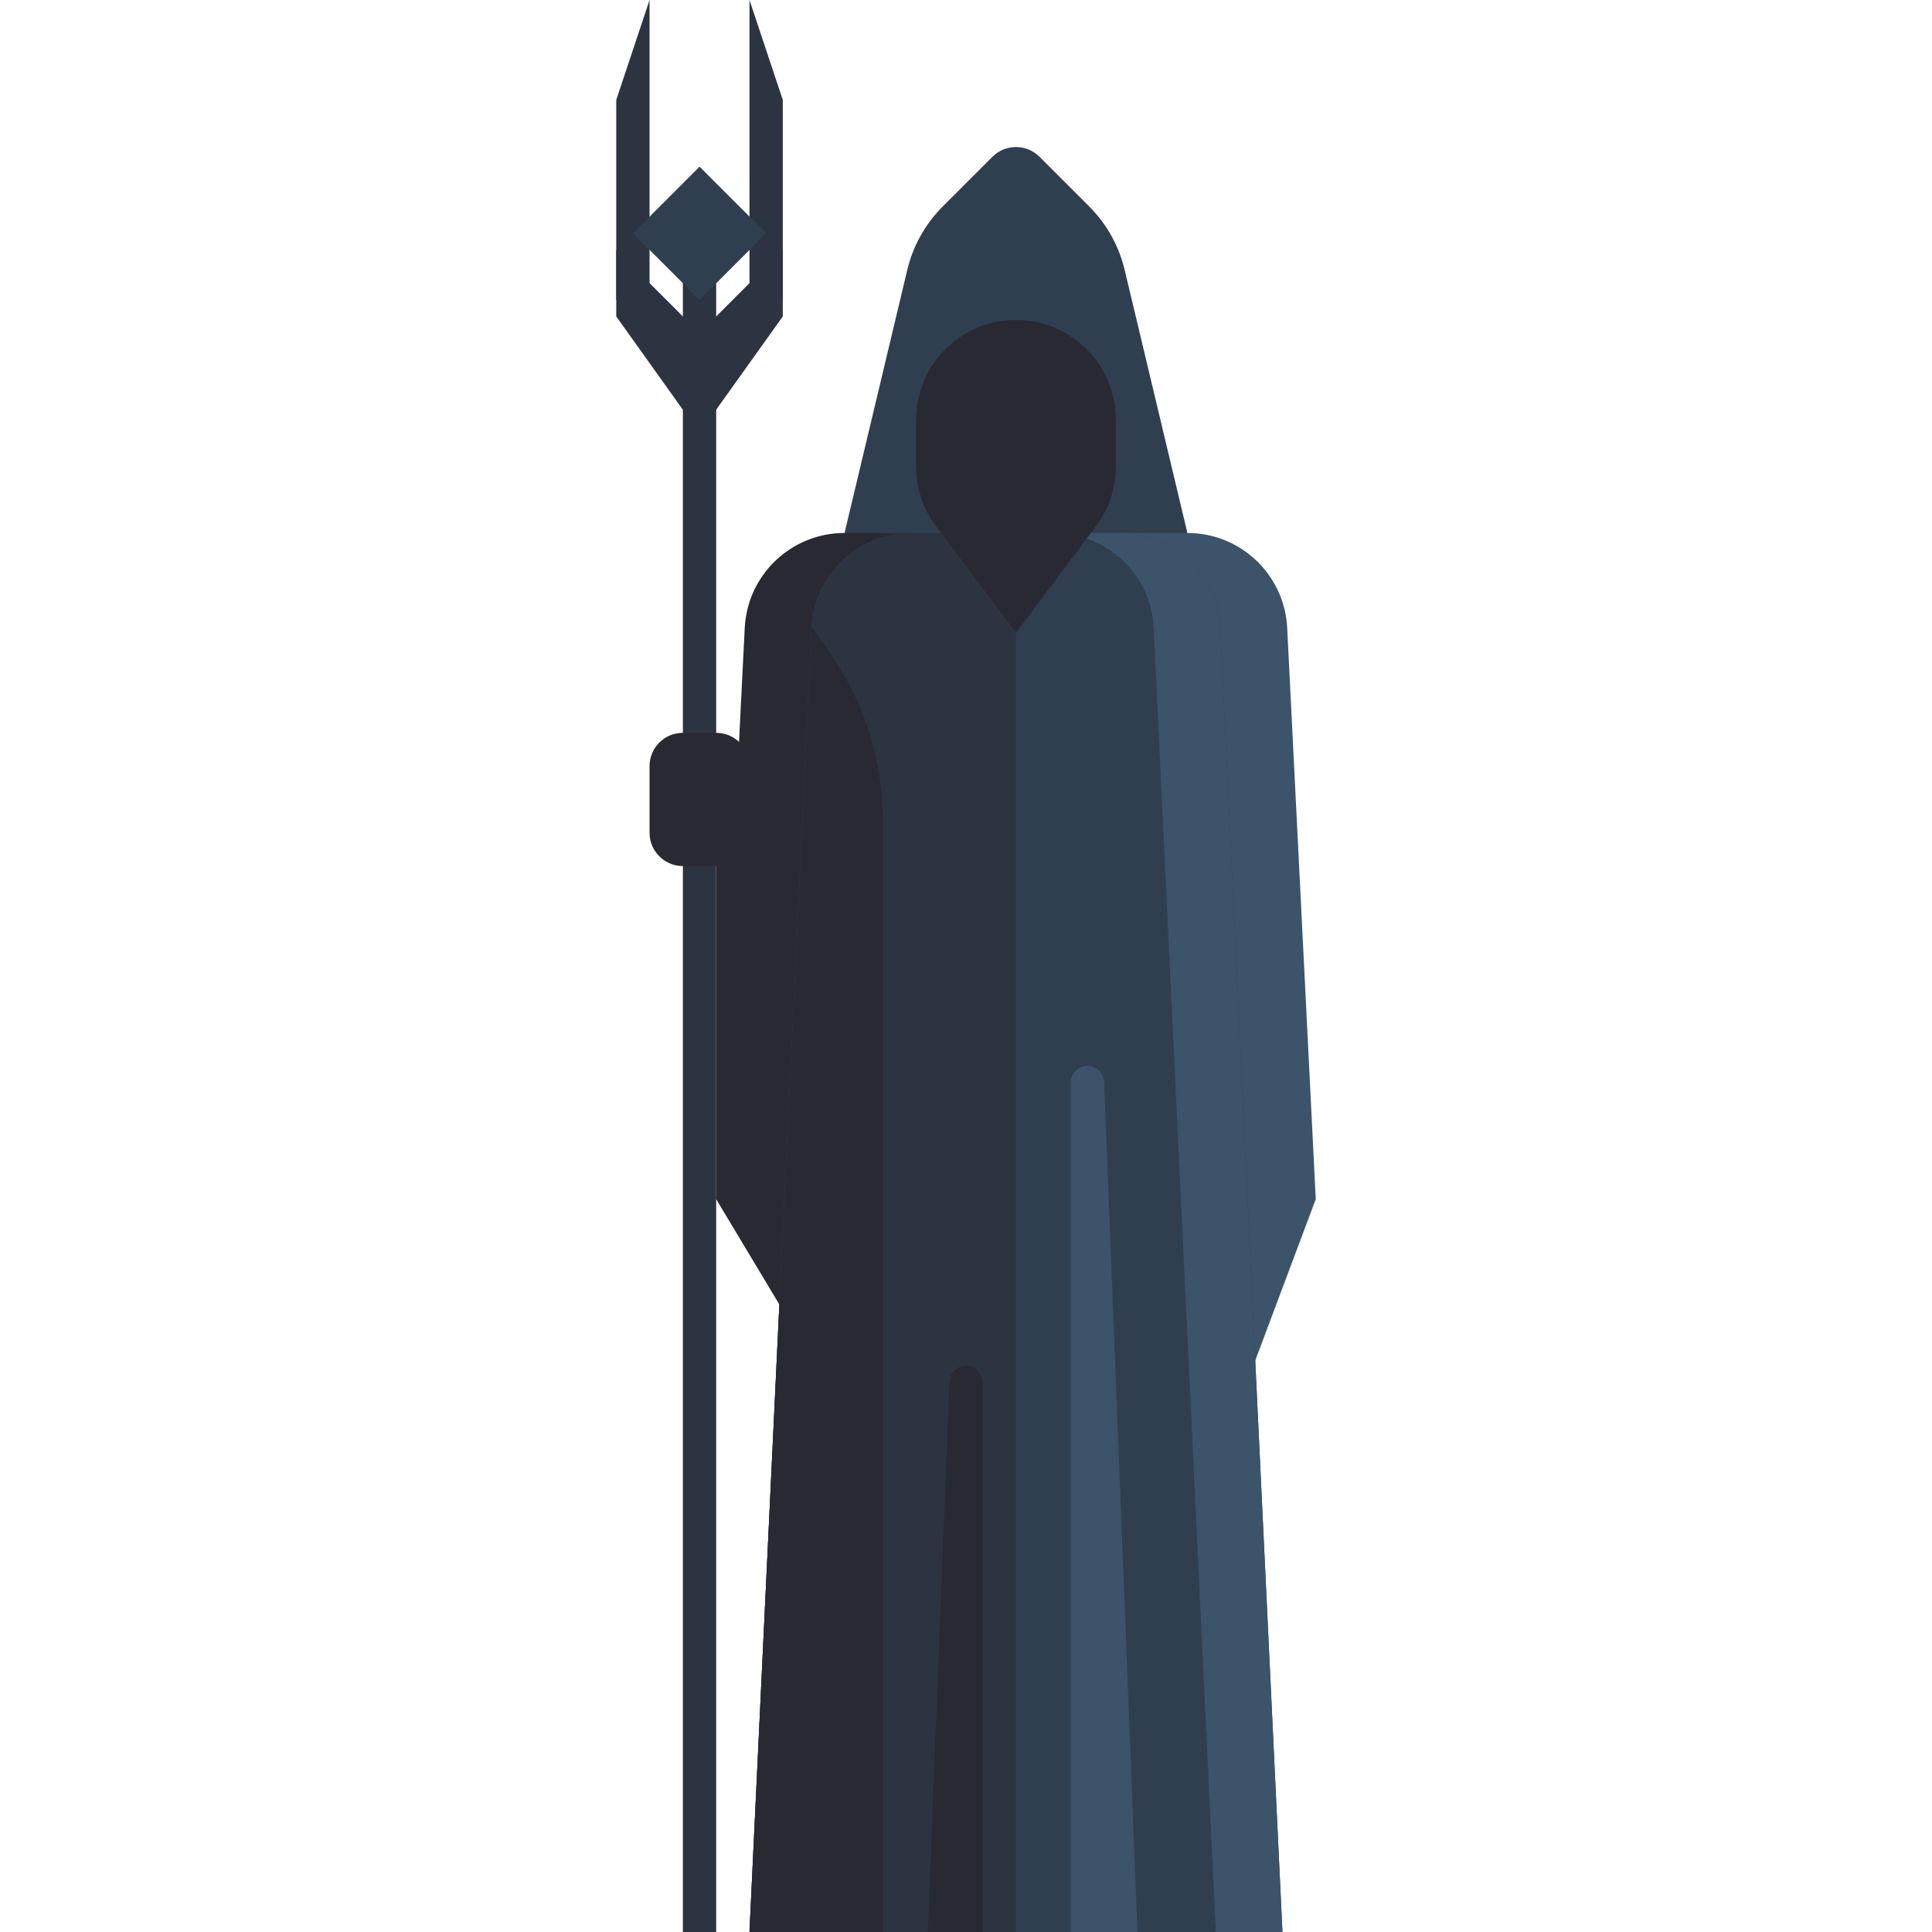 <?xml version="1.0" encoding="iso-8859-1"?>
<!-- Generator: Adobe Illustrator 19.0.0, SVG Export Plug-In . SVG Version: 6.00 Build 0)  -->
<svg version="1.1" id="Layer_1" xmlns="http://www.w3.org/2000/svg" xmlns:xlink="http://www.w3.org/1999/xlink" x="0px" y="0px"
	 viewBox="0 0 512 512" style="enable-background:new 0 0 512 512;" xml:space="preserve">
<path style="fill:#2F3F50;" d="M288.662,54.731l-13.178-13.178c-3.447-3.447-9.037-3.447-12.484,0l-13.178,13.178
	c-4.618,4.618-7.864,10.425-9.379,16.777l-16.629,69.734l45.429,8.828l45.429-8.828l-16.629-69.734
	C296.526,65.156,293.28,59.349,288.662,54.731z"/>
<polygon style="fill:#292934;" points="189.793,220.69 189.793,317.793 216.276,361.931 198.621,211.862 "/>
<path style="fill:#3B546A;" d="M296.956,141.241h17.715c14.112,0,25.745,11.065,26.45,25.16l7.57,151.392l-26.483,70.621
	L296.956,141.241z"/>
<path style="fill:#292934;" d="M241.527,141.241h-17.715c-14.112,0-25.745,11.065-26.45,25.16l-7.57,151.392h26.483L241.527,141.241
	z"/>
<path style="fill:#2F3F50;" d="M339.862,512H198.621l16.454-345.536c0.673-14.12,12.317-25.223,26.453-25.223h55.427
	c14.136,0,25.78,11.103,26.453,25.223L339.862,512z"/>
<path style="fill:#2C3442;" d="M249.379,141.241h-7.852c-14.136,0-25.78,11.103-26.453,25.223L198.621,512h70.621V167.724
	L249.379,141.241z"/>
<path style="fill:#3B546A;" d="M301.436,512l-8.828-225.103c0-2.438-1.976-4.414-4.414-4.414l0,0c-2.438,0-4.414,1.976-4.414,4.414
	V512H301.436z"/>
<path style="fill:#292934;" d="M233.931,512V217.223c0-15.316-4.598-30.3-13.172-42.989c-3.168-4.689-5.662-8.225-5.684-7.769
	L198.621,512H233.931z"/>
<path style="fill:#3B546A;" d="M323.407,166.464c-0.672-14.12-12.316-25.223-26.452-25.223H279.3
	c14.136,0,25.78,11.103,26.453,25.223L322.207,512h17.655L323.407,166.464z"/>
<rect x="180.966" y="61.793" style="fill:#2C3442;" width="8.828" height="450.207"/>
<g>
	<path style="fill:#292934;" d="M189.793,229.517h-8.828c-4.875,0-8.828-3.953-8.828-8.828v-17.655c0-4.875,3.953-8.828,8.828-8.828
		h8.828c4.875,0,8.828,3.953,8.828,8.828v17.655C198.621,225.565,194.668,229.517,189.793,229.517z"/>
	<path style="fill:#292934;" d="M260.414,512V366.345c0-2.438-1.976-4.414-4.414-4.414c-2.438,0-4.414,1.976-4.414,4.414
		L245.875,512H260.414z"/>
	<path style="fill:#292934;" d="M254.551,89.241L254.551,89.241c-7.368,4.911-11.793,13.181-11.793,22.035v12.31
		c0,5.73,1.858,11.306,5.297,15.89l21.186,28.248l21.186-28.248c3.438-4.584,5.297-10.159,5.297-15.89v-12.31
		c0-8.854-4.425-17.123-11.793-22.035l0,0C275.036,83.311,263.447,83.311,254.551,89.241z"/>
</g>
<g>
	<polygon style="fill:#2C3442;" points="172.138,79.448 163.31,79.448 163.31,26.483 172.138,0 	"/>
	<polygon style="fill:#2C3442;" points="207.448,79.448 198.621,79.448 198.621,0 207.448,26.483 	"/>
</g>
<rect x="172.893" y="49.312" transform="matrix(-0.707 -0.707 0.707 -0.707 272.762 236.574)" style="fill:#2F3F50;" width="24.967" height="24.967"/>
<polygon style="fill:#2C3442;" points="207.448,83.862 207.448,66.207 185.379,88.276 163.31,66.207 163.31,83.862 185.379,114.759 
	"/>
<g>
</g>
<g>
</g>
<g>
</g>
<g>
</g>
<g>
</g>
<g>
</g>
<g>
</g>
<g>
</g>
<g>
</g>
<g>
</g>
<g>
</g>
<g>
</g>
<g>
</g>
<g>
</g>
<g>
</g>
</svg>
